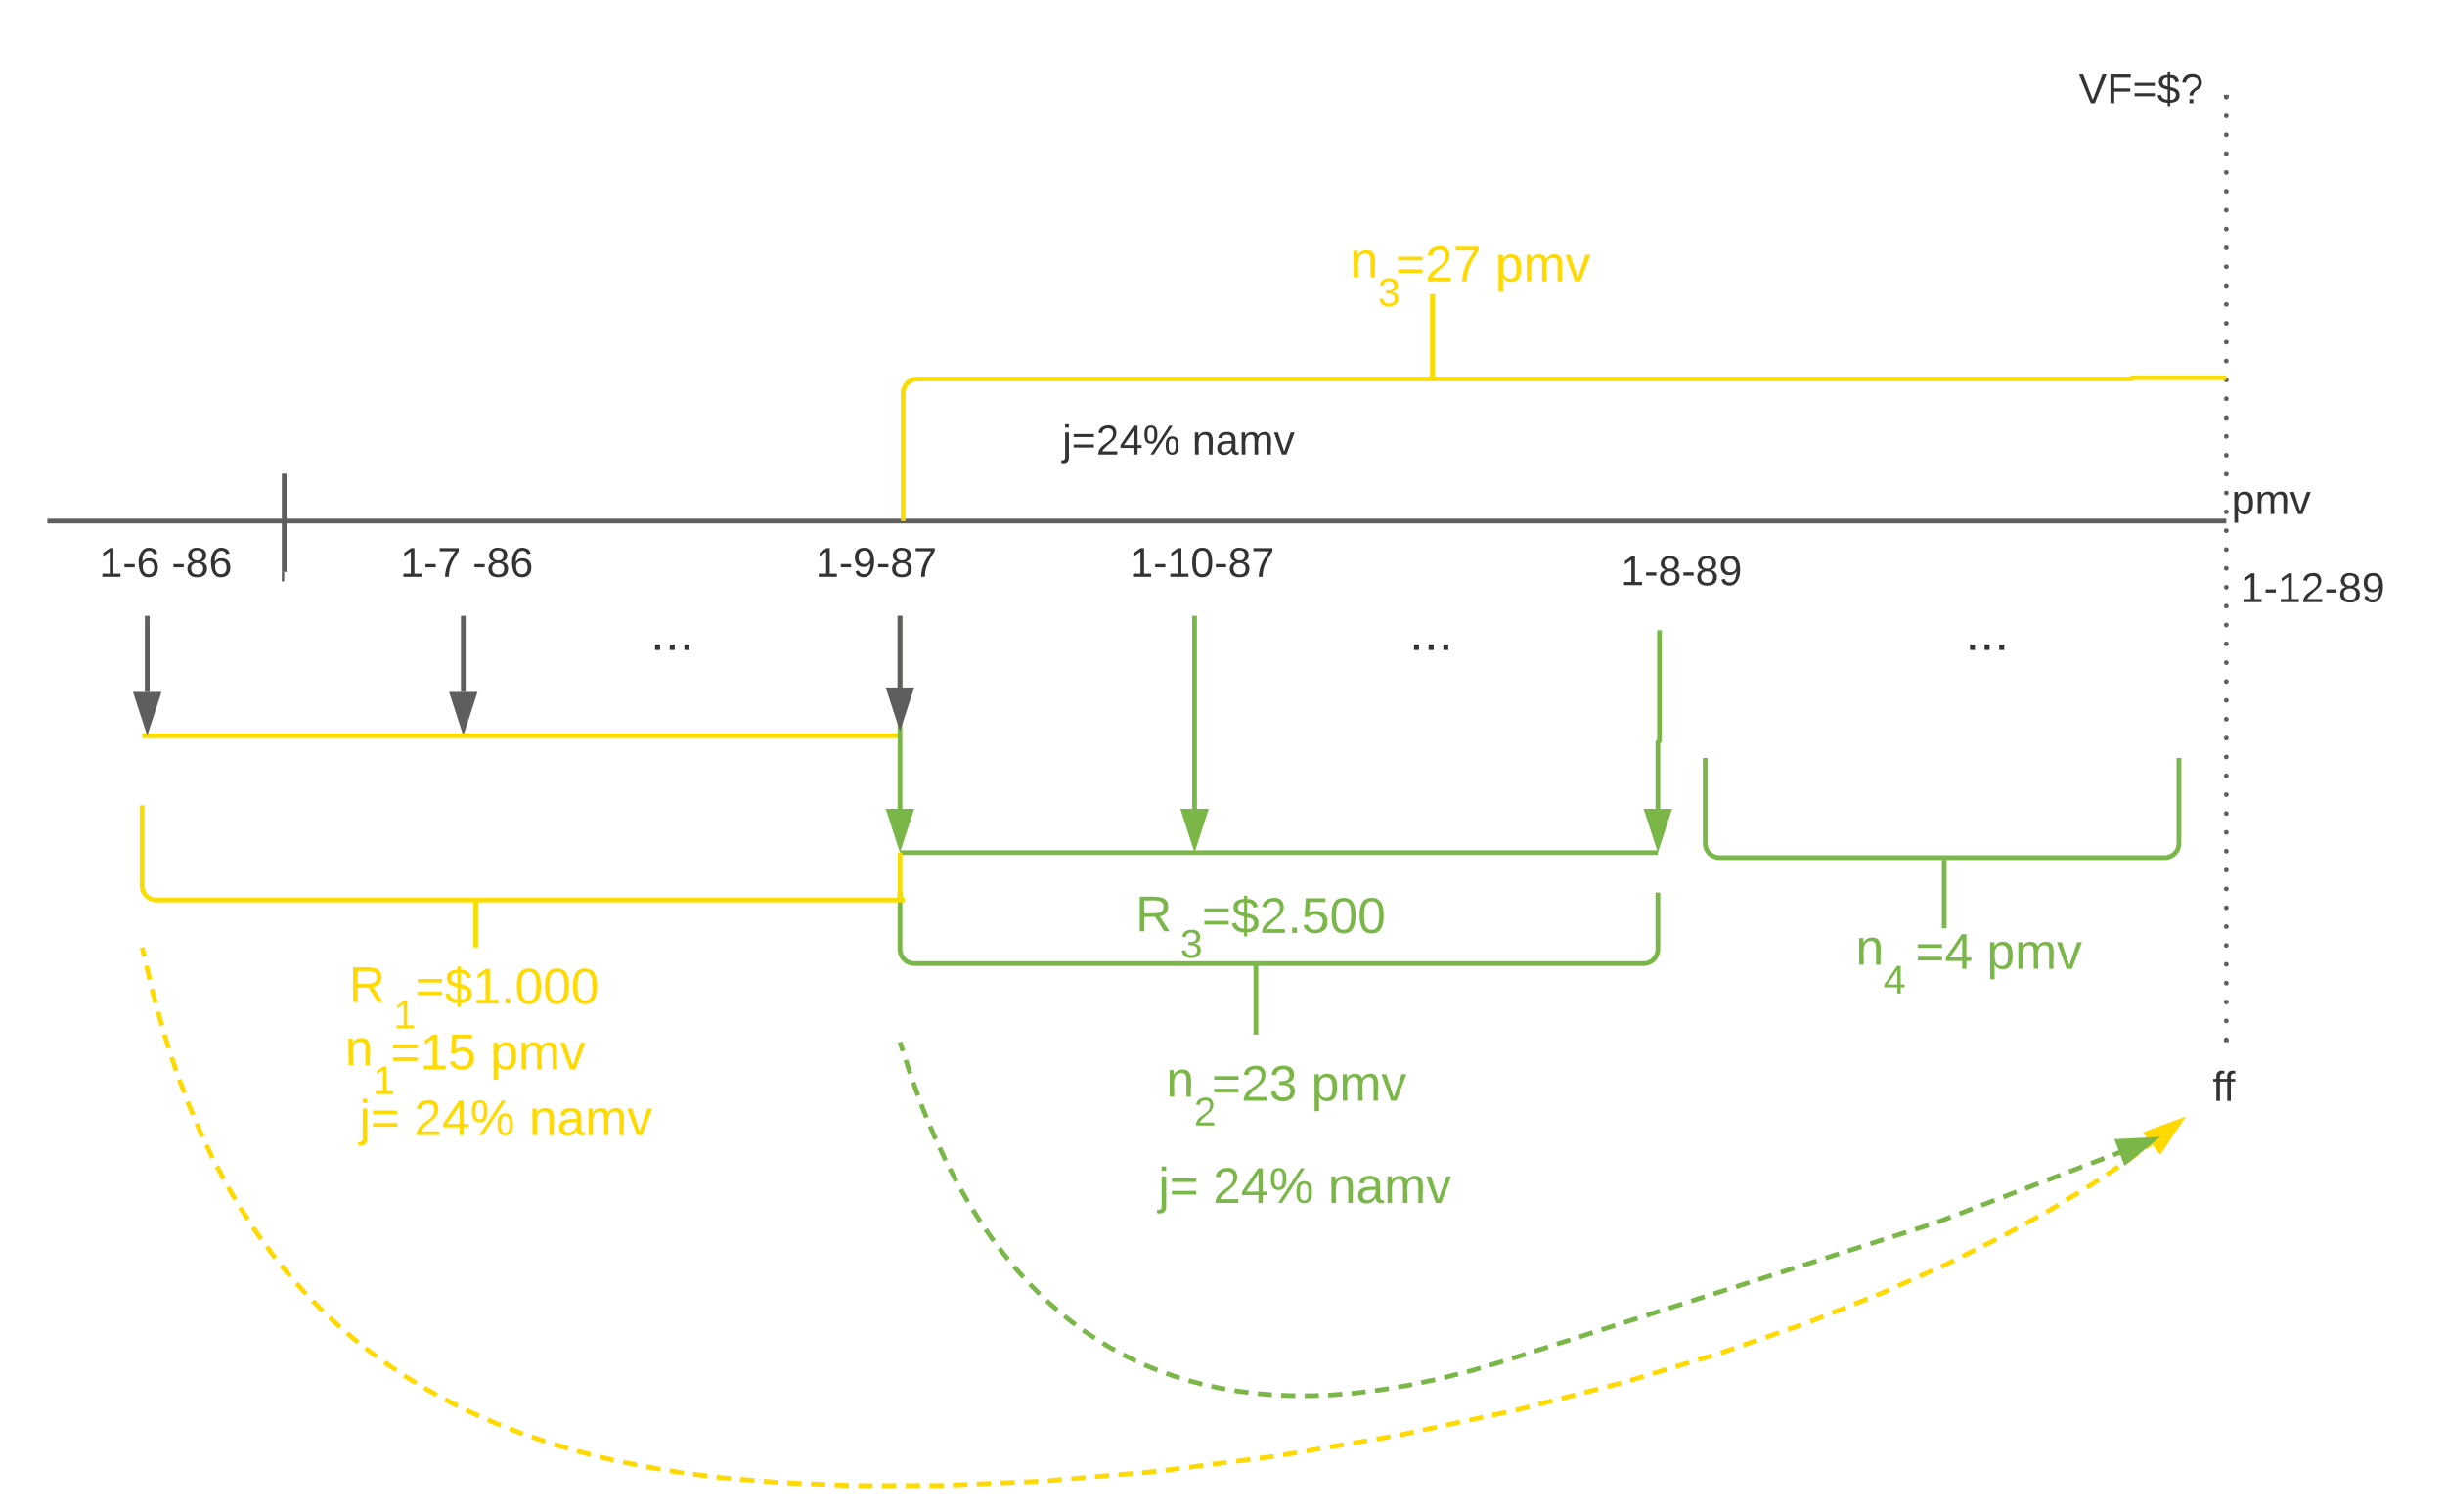 <svg xmlns="http://www.w3.org/2000/svg" xmlns:xlink="http://www.w3.org/1999/xlink" xmlns:lucid="lucid" width="1032.35" height="638.25"><g transform="translate(-80 -80)" lucid:page-tab-id="0_0"><path d="M0 0h1870.4v1323.2H0z" fill="#fff"/><path d="M248.68 492.66c0-3.3 2.7-6 6-6h72.43c3.32 0 6 2.7 6 6v10.45c0 3.32-2.68 6-6 6H254.7c-3.3 0-6-2.68-6-6z" fill="none"/><use xlink:href="#a" transform="matrix(1,0,0,1,248.684,486.662) translate(0.722 17.067)"/><use xlink:href="#b" transform="matrix(1,0,0,1,248.684,486.662) translate(6.648 17.067)"/><use xlink:href="#c" transform="matrix(1,0,0,1,248.684,486.662) translate(42.5 42.667)"/><path d="M947.65 106c0-3.3 2.7-6 6-6H1014c3.3 0 6 2.7 6 6v28c0 3.3-2.7 6-6 6h-60.35c-3.3 0-6-2.7-6-6z" fill="none"/><use xlink:href="#d" transform="matrix(1,0,0,1,947.65,100) translate(10.105 23.556)"/><path d="M100 306c0-3.3 2.7-6 6-6h88c3.3 0 6 2.7 6 6v28c0 3.3-2.7 6-6 6h-88c-3.3 0-6-2.7-6-6z" fill="none"/><use xlink:href="#e" transform="matrix(1,0,0,1,100,300) translate(21.901 23.556)"/><use xlink:href="#f" transform="matrix(1,0,0,1,100,300) translate(52.469 23.556)"/><path d="M1020 286c0-3.3 2.7-6 6-6h25.35c3.32 0 6 2.7 6 6v14.1c0 3.3-2.68 6-6 6H1026c-3.3 0-6-2.7-6-6z" fill="none"/><use xlink:href="#g" transform="matrix(1,0,0,1,1020,280) translate(2.235 17.056)"/><path d="M344.82 326c0-3.3 2.68-6 6-6h25.47c3.3 0 6 2.7 6 6v48c0 3.3-2.7 6-6 6H350.8c-3.32 0-6-2.7-6-6z" fill="none"/><use xlink:href="#h" transform="matrix(1,0,0,1,344.816,320) translate(9.741 34.444)"/><path d="M517.66 261.85c0-3.3 2.68-6 6-6h108c3.3 0 6 2.7 6 6V274c0 3.3-2.7 6-6 6h-108c-3.32 0-6-2.7-6-6z" fill="none"/><use xlink:href="#i" transform="matrix(1,0,0,1,517.657,255.855) translate(10.914 16.056)"/><use xlink:href="#j" transform="matrix(1,0,0,1,517.657,255.855) translate(65.679 16.056)"/><path d="M1000 535.78c0-3.3 2.7-6 6-6h25.47c3.32 0 6 2.7 6 6v10.45c0 3.3-2.68 6-6 6H1006c-3.3 0-6-2.7-6-6z" fill="none"/><use xlink:href="#k" transform="matrix(1,0,0,1,1000,529.781) translate(14.235 15.056)"/><path d="M101 300h918M101.03 300H100M1018.97 300h1.03" stroke="#5e5e5e" stroke-width="2" fill="none"/><path d="M1021 519c0 .55-.45 1-1 1s-1-.45-1-1 .45-1 1-1 1 .45 1 1zm0-7.96c0 .55-.45 1-1 1s-1-.45-1-1 .45-1 1-1 1 .45 1 1zm0-7.96c0 .55-.45 1-1 1s-1-.45-1-1 .45-1 1-1 1 .45 1 1zm0-7.96c0 .55-.45 1-1 1s-1-.45-1-1 .45-1 1-1 1 .45 1 1zm0-7.96c0 .55-.45 1-1 1s-1-.45-1-1 .45-1 1-1 1 .45 1 1zm0-7.96c0 .55-.45 1-1 1s-1-.45-1-1 .45-1 1-1 1 .45 1 1zm0-7.96c0 .55-.45 1-1 1s-1-.45-1-1 .45-1 1-1 1 .45 1 1zm0-7.96c0 .55-.45 1-1 1s-1-.45-1-1 .45-1 1-1 1 .45 1 1zm0-7.96c0 .55-.45 1-1 1s-1-.45-1-1 .45-1 1-1 1 .45 1 1zm0-7.96c0 .55-.45 1-1 1s-1-.45-1-1 .45-1 1-1 1 .45 1 1zm0-7.96c0 .55-.45 1-1 1s-1-.45-1-1 .45-1 1-1 1 .45 1 1zm0-7.96c0 .55-.45 1-1 1s-1-.45-1-1 .45-1 1-1 1 .45 1 1zm0-7.96c0 .55-.45 1-1 1s-1-.45-1-1 .45-1 1-1 1 .45 1 1zm0-7.96c0 .55-.45 1-1 1s-1-.45-1-1 .45-1 1-1 1 .45 1 1zm0-7.96c0 .55-.45 1-1 1s-1-.45-1-1 .45-1 1-1 1 .45 1 1zm0-7.96c0 .55-.45 1-1 1s-1-.45-1-1 .45-1 1-1 1 .45 1 1zm0-7.96c0 .55-.45 1-1 1s-1-.45-1-1 .45-1 1-1 1 .45 1 1zm0-7.96c0 .55-.45 1-1 1s-1-.45-1-1 .45-1 1-1 1 .45 1 1zm0-7.96c0 .55-.45 1-1 1s-1-.45-1-1 .45-1 1-1 1 .45 1 1zm0-7.96c0 .55-.45 1-1 1s-1-.45-1-1 .45-1 1-1 1 .45 1 1zm0-7.96c0 .55-.45 1-1 1s-1-.45-1-1 .45-1 1-1 1 .45 1 1zm0-7.96c0 .55-.45 1-1 1s-1-.45-1-1 .45-1 1-1 1 .45 1 1zm0-7.96c0 .55-.45 1-1 1s-1-.45-1-1 .45-1 1-1 1 .45 1 1zm0-7.96c0 .55-.45 1-1 1s-1-.45-1-1 .45-1 1-1 1 .45 1 1zm0-7.96c0 .55-.45 1-1 1s-1-.45-1-1 .45-1 1-1 1 .45 1 1zm0-7.96c0 .55-.45 1-1 1s-1-.45-1-1 .45-1 1-1 1 .45 1 1zm0-7.96c0 .55-.45 1-1 1s-1-.45-1-1 .45-1 1-1 1 .45 1 1zm0-7.96c0 .55-.45 1-1 1s-1-.45-1-1 .45-1 1-1 1 .45 1 1zm0-7.96c0 .55-.45 1-1 1s-1-.45-1-1 .45-1 1-1 1 .45 1 1zm0-7.96c0 .55-.45 1-1 1s-1-.45-1-1 .45-1 1-1 1 .45 1 1zm0-7.96c0 .55-.45 1-1 1s-1-.45-1-1 .45-1 1-1 1 .45 1 1zm0-7.96c0 .55-.45 1-1 1s-1-.45-1-1 .45-1 1-1 1 .45 1 1zm0-7.96c0 .55-.45 1-1 1s-1-.45-1-1 .45-1 1-1 1 .45 1 1zm0-7.96c0 .55-.45 1-1 1s-1-.45-1-1 .45-1 1-1 1 .45 1 1zm0-7.96c0 .55-.45 1-1 1s-1-.45-1-1 .45-1 1-1 1 .45 1 1zm0-7.96c0 .55-.45 1-1 1s-1-.45-1-1 .45-1 1-1 1 .45 1 1zm0-7.96c0 .55-.45 1-1 1s-1-.45-1-1 .45-1 1-1 1 .45 1 1zm0-7.96c0 .55-.45 1-1 1s-1-.45-1-1 .45-1 1-1 1 .45 1 1zm0-7.96c0 .55-.45 1-1 1s-1-.45-1-1 .45-1 1-1 1 .45 1 1zm0-7.96c0 .55-.45 1-1 1s-1-.45-1-1 .45-1 1-1 1 .45 1 1zm0-7.96c0 .55-.45 1-1 1s-1-.45-1-1 .45-1 1-1 1 .45 1 1zm0-7.96c0 .55-.45 1-1 1s-1-.45-1-1 .45-1 1-1 1 .45 1 1zm0-7.96c0 .55-.45 1-1 1s-1-.45-1-1 .45-1 1-1 1 .45 1 1zm0-7.96c0 .55-.45 1-1 1s-1-.45-1-1 .45-1 1-1 1 .45 1 1zm0-7.96c0 .55-.45 1-1 1s-1-.45-1-1 .45-1 1-1 1 .45 1 1zm0-7.96c0 .55-.45 1-1 1s-1-.45-1-1 .45-1 1-1 1 .45 1 1zm0-7.96c0 .55-.45 1-1 1s-1-.45-1-1 .45-1 1-1 1 .45 1 1zm0-7.96c0 .55-.45 1-1 1s-1-.45-1-1 .45-1 1-1 1 .45 1 1zm0-7.96c0 .55-.45 1-1 1s-1-.45-1-1 .45-1 1-1 1 .45 1 1zm0-7.96c0 .55-.45 1-1 1s-1-.45-1-1 .45-1 1-1 1 .45 1 1zm0-7.96c0 .55-.45 1-1 1s-1-.45-1-1 .45-1 1-1 1 .45 1 1z" fill="#5e5e5e"/><path d="M1020 518.97V520M1020 121.03V120" stroke="#5e5e5e" stroke-width="2" fill="none"/><path d="M227.1 306c0-3.3 2.7-6 6-6h88c3.32 0 6 2.7 6 6v28c0 3.3-2.68 6-6 6h-88c-3.3 0-6-2.7-6-6z" fill="none"/><use xlink:href="#l" transform="matrix(1,0,0,1,227.105,300) translate(21.901 23.556)"/><use xlink:href="#f" transform="matrix(1,0,0,1,227.105,300) translate(52.469 23.556)"/><path d="M400 306c0-3.3 2.7-6 6-6h88c3.3 0 6 2.7 6 6v28c0 3.3-2.7 6-6 6h-88c-3.3 0-6-2.7-6-6z" fill="none"/><use xlink:href="#m" transform="matrix(1,0,0,1,400,300) translate(24.37 23.556)"/><path d="M537.66 306c0-3.3 2.68-6 6-6h88c3.3 0 6 2.7 6 6v28c0 3.3-2.7 6-6 6h-88c-3.32 0-6-2.7-6-6z" fill="none"/><use xlink:href="#n" transform="matrix(1,0,0,1,537.657,300) translate(19.432 23.556)"/><path d="M740 306c0-3.3 2.7-6 6-6h88c3.3 0 6 2.7 6 6v34.1c0 3.3-2.7 6-6 6h-88c-3.3 0-6-2.7-6-6z" fill="none"/><use xlink:href="#o" transform="matrix(1,0,0,1,740,300) translate(24.37 27.056)"/><path d="M200 281v40.48M200 281.03V280" stroke="#5e5e5e" stroke-width="2" fill="none"/><path d="M200 325.48h-1v-4.02h1z" fill="#5e5e5e"/><path d="M1020 326c0-3.3 2.7-6 6-6h60.35c3.3 0 6 2.7 6 6v8c0 3.3-2.7 6-6 6H1026c-3.3 0-6-2.7-6-6z" fill="none"/><use xlink:href="#p" transform="matrix(1,0,0,1,1020,320) translate(5.932 14.222)"/><path d="M275.62 341v31.15" stroke="#5e5e5e" stroke-width="2" fill="none"/><path d="M276.62 341.03h-2V340h2z" fill="#5e5e5e"/><path d="M275.62 387.42L271 373.15h9.26z" stroke="#5e5e5e" stroke-width="2" fill="#5e5e5e"/><path d="M665.26 326c0-3.3 2.7-6 6-6h25.48c3.3 0 6 2.7 6 6v48c0 3.3-2.7 6-6 6h-25.48c-3.3 0-6-2.7-6-6z" fill="none"/><use xlink:href="#h" transform="matrix(1,0,0,1,665.262,320) translate(9.741 34.444)"/><path d="M900 326c0-3.3 2.7-6 6-6h25.47c3.32 0 6 2.7 6 6v48c0 3.3-2.68 6-6 6H906c-3.3 0-6-2.7-6-6z" fill="none"/><use xlink:href="#h" transform="matrix(1,0,0,1,900,320) translate(9.741 34.444)"/><path d="M461.33 299v-53c0-3.3 2.7-6 6-6h512.42c.14 0 .25-.1.25-.25 0-.14.1-.25.25-.25H1019" stroke="#f9dc04" stroke-width="2" fill="none"/><path d="M462.33 300h-2v-1.03h2z" fill="#f9dc04"/><path d="M1018.97 239.5h1.03M684.8 239v-33.82M684.8 238.97V240" stroke="#f9dc04" stroke-width="2" fill="none"/><path d="M685.8 205.2h-2v-1.02h2z" fill="#f9dc04"/><path d="M141 390.65h318M141.03 390.65H140M458.97 390.65H460" stroke="#f9dc04" stroke-width="2" fill="none"/><path d="M233.1 520.43c0-3.3 2.7-6 6-6h88c3.32 0 6 2.7 6 6v10.45c0 3.3-2.68 6-6 6h-88c-3.3 0-6-2.7-6-6z" fill="none"/><use xlink:href="#a" transform="matrix(1,0,0,1,233.106,514.431) translate(5.881 17.067)"/><use xlink:href="#q" transform="matrix(1,0,0,1,233.106,514.431) translate(11.807 17.067)"/><use xlink:href="#r" transform="matrix(1,0,0,1,233.106,514.431) translate(53.881 17.067)"/><use xlink:href="#c" transform="matrix(1,0,0,1,233.106,514.431) translate(50 42.667)"/><path d="M221.6 548.2c0-3.3 2.7-6 6-6h131.8c3.3 0 6 2.7 6 6v11.12c0 3.3-2.7 6-6 6H227.6c-3.3 0-6-2.7-6-6z" fill="none"/><use xlink:href="#s" transform="matrix(1,0,0,1,221.605,542.201) translate(10.133 17.067)"/><use xlink:href="#t" transform="matrix(1,0,0,1,221.605,542.201) translate(33.185 17.067)"/><use xlink:href="#u" transform="matrix(1,0,0,1,221.605,542.201) translate(81.778 17.067)"/><path d="M241.9 504.9c0-2.34 1.88-4.23 4.22-4.23h9.03c2.33 0 4.22 1.9 4.22 4.22s-1.9 4.2-4.22 4.2h-9.03c-2.34 0-4.22-1.88-4.22-4.2z" fill="none"/><use xlink:href="#v" transform="matrix(1,0,0,1,241.895,500.671) translate(4.309 13.511)"/><path d="M233.1 532.66c0-2.33 1.9-4.22 4.23-4.22h9.03c2.33 0 4.22 1.9 4.22 4.22 0 2.33-1.9 4.22-4.22 4.22h-9.03c-2.33 0-4.22-1.9-4.22-4.22z" fill="none"/><use xlink:href="#v" transform="matrix(1,0,0,1,233.106,528.44) translate(4.309 13.511)"/><path d="M222.16 517.22c0-2.5 2.02-4.52 4.52-4.52h9.7c2.5 0 4.52 2.02 4.52 4.52 0 2.5-2.03 4.5-4.52 4.5h-9.7c-2.5 0-4.52-2-4.52-4.5z" fill="none"/><use xlink:href="#w" transform="matrix(1,0,0,1,222.158,512.697) translate(3.574 17.067)"/><path d="M220 490.2c0-2.32 1.9-4.2 4.22-4.2h21.24c2.33 0 4.22 1.88 4.22 4.2 0 2.34-1.9 4.23-4.22 4.23h-21.24c-2.33 0-4.22-1.9-4.22-4.22z" fill="none"/><use xlink:href="#x" transform="matrix(1,0,0,1,220,485.991) translate(7.326 17.067)"/><path d="M584.38 341v80.5" stroke="#7ab648" stroke-width="2" fill="none"/><path d="M585.38 341.03h-2V340h2z" fill="#7ab648"/><path d="M584.38 436.76l-4.64-14.26H589z" stroke="#7ab648" stroke-width="2" fill="#7ab648"/><path d="M460 457.84v23c0 3.3 2.7 6 6 6h308c3.3 0 6-2.7 6-6v-23M460 457.86v-1.02M780 457.86v-1.02M800 401v35.13c0 3.3 2.7 6 6 6h188c3.3 0 6-2.7 6-6V401M800 401.03V400M1000 401.03V400M610.27 487.84v28M610.27 487.86v-1.02M610.27 515.8v1.04" stroke="#7ab648" stroke-width="2" fill="none"/><path d="M657.47 187.73c0-3.3 2.7-6 6-6h88c3.32 0 6 2.7 6 6v10.45c0 3.32-2.68 6-6 6h-88c-3.3 0-6-2.68-6-6z" fill="none"/><use xlink:href="#a" transform="matrix(1,0,0,1,657.473,181.734) translate(5.881 17.067)"/><use xlink:href="#y" transform="matrix(1,0,0,1,657.473,181.734) translate(11.807 17.067)"/><use xlink:href="#r" transform="matrix(1,0,0,1,657.473,181.734) translate(53.881 17.067)"/><use xlink:href="#c" transform="matrix(1,0,0,1,657.473,181.734) translate(50 42.667)"/><path d="M657.47 199.96c0-2.33 1.9-4.22 4.22-4.22h9.03c2.33 0 4.22 1.9 4.22 4.22 0 2.33-1.9 4.22-4.22 4.22h-9.04c-2.34 0-4.23-1.9-4.23-4.22z" fill="none"/><use xlink:href="#z" transform="matrix(1,0,0,1,657.473,195.743) translate(4.309 13.511)"/><path d="M646.53 184.52c0-2.5 2.02-4.52 4.5-4.52h9.7c2.5 0 4.53 2.02 4.53 4.52 0 2.5-2.02 4.52-4.52 4.52h-9.7c-2.5 0-4.5-2.03-4.5-4.52z" fill="none"/><use xlink:href="#w" transform="matrix(1,0,0,1,646.526,180) translate(3.574 17.067)"/><path d="M870.95 477.98c0-3.3 2.68-6 6-6h88c3.3 0 6 2.7 6 6v10.45c0 3.32-2.7 6-6 6h-88c-3.32 0-6-2.68-6-6z" fill="none"/><use xlink:href="#A" transform="matrix(1,0,0,1,870.948,471.982) translate(11.807 17.067)"/><use xlink:href="#B" transform="matrix(1,0,0,1,870.948,471.982) translate(17.733 17.067)"/><use xlink:href="#C" transform="matrix(1,0,0,1,870.948,471.982) translate(47.956 17.067)"/><use xlink:href="#D" transform="matrix(1,0,0,1,870.948,471.982) translate(50 42.667)"/><path d="M870.95 490.2c0-2.32 1.9-4.2 4.22-4.2h9.03c2.33 0 4.22 1.88 4.22 4.2 0 2.34-1.9 4.23-4.22 4.23h-9.03c-2.33 0-4.22-1.9-4.22-4.22z" fill="none"/><use xlink:href="#E" transform="matrix(1,0,0,1,870.948,485.991) translate(4.309 13.511)"/><path d="M860 474.77c0-2.5 2.02-4.52 4.52-4.52h9.7c2.5 0 4.52 2.02 4.52 4.52 0 2.5-2.03 4.52-4.52 4.52h-9.7c-2.5 0-4.52-2.04-4.52-4.53z" fill="none"/><use xlink:href="#F" transform="matrix(1,0,0,1,860,470.248) translate(3.574 17.067)"/><path d="M579.8 533.68c0-3.3 2.67-6 6-6h88c3.3 0 6 2.7 6 6v10.45c0 3.3-2.7 6-6 6h-88c-3.33 0-6-2.7-6-6z" fill="none"/><use xlink:href="#A" transform="matrix(1,0,0,1,579.789,527.681) translate(5.881 17.067)"/><use xlink:href="#G" transform="matrix(1,0,0,1,579.789,527.681) translate(11.807 17.067)"/><use xlink:href="#C" transform="matrix(1,0,0,1,579.789,527.681) translate(53.881 17.067)"/><use xlink:href="#D" transform="matrix(1,0,0,1,579.789,527.681) translate(50 42.667)"/><path d="M579.8 545.9c0-2.32 1.88-4.2 4.2-4.2h9.04c2.33 0 4.22 1.88 4.22 4.2 0 2.34-1.9 4.23-4.22 4.23H584c-2.32 0-4.2-1.9-4.2-4.22z" fill="none"/><use xlink:href="#H" transform="matrix(1,0,0,1,579.789,541.69) translate(4.309 13.511)"/><path d="M568.84 530.47c0-2.5 2.02-4.52 4.52-4.52h9.7c2.5 0 4.52 2.02 4.52 4.52 0 2.5-2.03 4.5-4.52 4.5h-9.7c-2.5 0-4.52-2-4.52-4.5z" fill="none"/><use xlink:href="#F" transform="matrix(1,0,0,1,568.841,525.947) translate(3.574 17.067)"/><path d="M558.95 576.84c0-3.3 2.68-6 6-6h131.8c3.3 0 6 2.7 6 6v11.12c0 3.32-2.7 6-6 6h-131.8c-3.32 0-6-2.68-6-6z" fill="none"/><use xlink:href="#I" transform="matrix(1,0,0,1,558.945,570.845) translate(10.133 17.067)"/><use xlink:href="#J" transform="matrix(1,0,0,1,558.945,570.845) translate(33.185 17.067)"/><use xlink:href="#K" transform="matrix(1,0,0,1,558.945,570.845) translate(81.778 17.067)"/><path d="M580.84 462.84c0-3.32 2.7-6 6-6h72.42c3.32 0 6 2.68 6 6v10.45c0 3.3-2.68 6-6 6h-72.42c-3.3 0-6-2.7-6-6z" fill="none"/><use xlink:href="#A" transform="matrix(1,0,0,1,580.84,456.836) translate(0.722 17.067)"/><use xlink:href="#L" transform="matrix(1,0,0,1,580.84,456.836) translate(6.648 17.067)"/><use xlink:href="#D" transform="matrix(1,0,0,1,580.84,456.836) translate(42.5 42.667)"/><path d="M574.05 475.06c0-2.33 1.9-4.22 4.22-4.22h9.03c2.34 0 4.22 1.9 4.22 4.22 0 2.34-1.88 4.23-4.22 4.23h-9.03c-2.33 0-4.22-1.9-4.22-4.24z" fill="none"/><use xlink:href="#M" transform="matrix(1,0,0,1,574.051,470.845) translate(4.309 13.511)"/><path d="M552.16 460.4c0-2.35 1.9-4.23 4.22-4.23h21.24c2.33 0 4.22 1.88 4.22 4.22 0 2.32-1.9 4.2-4.22 4.2h-21.24c-2.33 0-4.22-1.88-4.22-4.2z" fill="none"/><use xlink:href="#N" transform="matrix(1,0,0,1,552.156,456.165) translate(7.326 17.067)"/><path d="M780.67 347.1v45.6c0 .2-.15.35-.34.35-.18 0-.33.14-.33.33v28.12" stroke="#7ab648" stroke-width="2" fill="none"/><path d="M781.67 347.12h-2v-1.03h2z" fill="#7ab648"/><path d="M780 436.76l-4.64-14.26h9.28z" stroke="#7ab648" stroke-width="2" fill="#7ab648"/><path d="M461 440h318M461.03 440H460M778.97 440H780M900.9 470.98v-27.85" stroke="#7ab648" stroke-width="2" fill="none"/><path d="M901.9 471.98h-2v-1.02h2z" fill="#7ab648"/><path d="M900.9 443.15v-1.02" stroke="#7ab648" stroke-width="2" fill="none"/><path d="M140.23 480.98l.7 2.9m.92 3.9l1.4 5.84m.9 3.9l.9 3.68.6 2.13m1.07 3.85l1.64 5.77m1.08 3.85l.5 1.73 1.3 4m1.25 3.8l1.86 5.7m1.35 3.75l2.12 5.62m1.4 3.74l.57 1.5 1.7 4.05m1.57 3.67l1.76 4.15.64 1.35m1.72 3.6l2.56 5.43m1.84 3.55l2.8 5.3m1.95 3.5l3.02 5.2m2.06 3.4l3.24 5.06m2.2 3.35l3.44 4.92m2.35 3.24l3.64 4.77m2.48 3.13l3.84 4.6m2.64 3.02l4.03 4.44m2.78 2.87l4.15 4.2.06.07m2.92 2.73l3.67 3.42.74.64m3.03 2.6l3.16 2.7 1.45 1.13m3.14 2.47l2.64 2.08 2.14 1.55m3.25 2.33l2.2 1.58 2.74 1.82m3.33 2.2l1.86 1.22 3.23 1.95m3.42 2.06l1.72 1 3.5 1.93m3.52 1.9l1.82 1 3.52 1.74m3.6 1.76l2.28 1.13 3.15 1.4m3.66 1.6l3.2 1.4 2.33.92m3.73 1.46l4.63 1.82.96.33m3.77 1.3l5.67 1.94m3.82 1.2l5.75 1.7m3.84 1.14l.12.04 5.7 1.44m3.88.98l3.9.98 1.93.4m3.92.82l5.86 1.22m3.92.78l5.92.98m3.95.65l5.32.88.6.07m3.97.5l5.95.73m3.96.5l2.25.27 3.73.3m4 .33l5.97.5m3.98.32l5.98.5m4 .23l6 .24m4 .16l5.98.24m4 .16l6 .24m4 .1h6m4 0l6-.02m4 0l6-.02m4 0l5.62-.02h.36m4-.2l6-.25m4-.17l5.98-.26m4-.18l6-.26m4-.17l5.98-.27m4-.24l5.97-.52m4-.35l5.96-.5m4-.35l5.98-.5m3.98-.35l5.98-.5m3.98-.35l5.98-.5m3.97-.5l5.95-.76m3.97-.5l5.94-.77m3.97-.5l5.96-.77m3.97-.5l5.95-.76m3.96-.5l5.96-.77m3.95-.6l5.9-1.02m3.95-.67l5.92-1m3.94-.68l5.92-1m3.94-.68l5.9-1m3.95-.68l5.92-1m3.93-.7l5.86-1.25m3.9-.84l5.87-1.25m3.9-.84l5.88-1.25m3.9-.85l5.88-1.25m3.9-.84l5.88-1.25m3.92-.83l5.8-1.5m3.88-1l5.8-1.5m3.88-1l5.8-1.5m3.9-.98l5.8-1.5m3.87-1l5.8-1.5m3.85-1.12l5.74-1.74m3.83-1.16l5.74-1.74m3.84-1.16l5.74-1.74m3.83-1.16l5.75-1.74m3.83-1.16l5.66-1.98m3.78-1.3l5.66-2m3.78-1.3l5.66-2m3.78-1.3l5.66-1.98m3.75-1.4l5.6-2.2m3.7-1.48l5.58-2.2m3.72-1.5l5.57-2.2m3.72-1.47l1.9-.77 3.6-1.6m3.66-1.63l5.48-2.44m3.65-1.63l5.47-2.45m3.65-1.63l1.7-.75 3.7-1.85m3.6-1.78l5.36-2.67m3.58-1.78l5.37-2.68m3.54-1.85l5.26-2.9m3.5-1.93l5.26-2.9m3.5-1.92l1.05-.58 4.1-2.5m3.4-2.06l5.14-3.12m3.4-2.07l1.46-.9 3.6-2.38m3.3-2.2l5-3.34m3.34-2.2l4.85-3.54m3.23-2.36l2.43-1.76M140.24 481l-.24-1" stroke="#ffd900" stroke-width="2" fill="none"/><path d="M1000.42 553.4l-8.37 12.45-5.72-7.3z" stroke="#ffd900" stroke-width="2" fill="#ffd900"/><path d="M142.17 341v31.15" stroke="#5e5e5e" stroke-width="2" fill="none"/><path d="M143.17 341.03h-2V340h2z" fill="#5e5e5e"/><path d="M142.17 387.42l-4.64-14.27h9.28z" stroke="#5e5e5e" stroke-width="2" fill="#5e5e5e"/><path d="M460 341v80.5" stroke="#7ab648" stroke-width="2" fill="none"/><path d="M461 341.03h-2V340h2z" fill="#7ab648"/><path d="M460 436.76l-4.64-14.26h9.28z" stroke="#7ab648" stroke-width="2" fill="#7ab648"/><path d="M460 341v29.27" stroke="#5e5e5e" stroke-width="2" fill="none"/><path d="M461 341.03h-2V340h2z" fill="#5e5e5e"/><path d="M460 385.54l-4.64-14.27h9.28z" stroke="#5e5e5e" stroke-width="2" fill="#5e5e5e"/><path d="M140 421v33c0 3.3 2.7 6 6 6h315.04M140 421.03V420M461 460h1.04M280.87 479v-18M280.87 478.97V480M280.87 461.03V460M460 459v-18M460 458.97V460M460 441.03V440" stroke="#f9dc04" stroke-width="2" fill="none"/><path d="M460.3 520.96l.92 2.83m1.2 3.77l1.83 5.67m1.3 3.75l2.05 5.58m1.38 3.72l.7 1.9 1.5 3.63m1.53 3.66l1.86 4.42.48 1.05m1.68 3.6l2.52 5.4m1.8 3.52l2.75 5.28m1.92 3.47l2.96 5.16m2.08 3.4l3.17 5.03m2.25 3.27l2.7 3.9.72.97m2.4 3.17l1.7 2.26 1.98 2.4m2.52 3.08l.33.4 3.62 4.05m2.7 2.9l3.37 3.45.83.78m2.88 2.73l1.17 1.1 3.28 2.84m3.05 2.55l3.55 2.82 1.14.83m3.2 2.35l.68.5 4.25 2.83m3.37 2.1l2.66 1.63 2.48 1.37m3.5 1.9l4.72 2.37.6.27m3.62 1.62l1.33.6 4.18 1.66m3.73 1.38l3.7 1.3 1.94.6m3.8 1.15l.35.1 5.4 1.4m3.88.88l3.66.8 2.17.36m3.92.68l.82.14 5.08.65m3.94.45l5.87.5h.05m3.97.2l4.06.17h1.88m3.97.02h2.76l3.2-.12m3.96-.15l2.03-.08 3.9-.33m3.97-.32l1.98-.16 3.94-.5m3.93-.48l2.77-.35 3.12-.52m3.92-.65l4.5-.75 1.36-.28m3.9-.82l5.8-1.22m3.87-.9l5.8-1.48m3.83-.97l1.96-.5 3.76-1.1m3.8-1.14l5.36-1.58.36-.1m3.78-1.22l5.67-1.82m3.78-1.2l5.68-1.83m3.78-1.22l5.67-1.8m3.78-1.22l5.68-1.82m3.78-1.2l5.67-1.82m3.78-1.2l5.68-1.83m3.78-1.22l5.67-1.82m3.78-1.2l5.68-1.82m3.78-1.2l5.67-1.83m3.78-1.2l5.68-1.82m3.78-1.2l5.67-1.82m3.78-1.2l5.68-1.83m3.78-1.2l5.67-1.83m3.78-1.2l5.68-1.82m3.78-1.2l5.67-1.83m3.78-1.2l5.68-1.82m3.78-1.22l5.67-1.8m3.78-1.2l5.68-1.83m3.78-1.2l5.67-1.82m3.76-1.26l5.55-2.14m3.7-1.42l5.57-2.13m3.7-1.4l5.56-2.14m3.7-1.42l5.57-2.13m3.7-1.4l5.56-2.14m3.72-1.42l5.56-2.13m3.7-1.4l5.56-2.14m3.7-1.42l5.57-2.13m3.72-1.4l2.78-1.08M460.32 520.98L460 520" stroke="#7ab648" stroke-width="2" fill="none"/><path d="M989.15 561.16l-11.66 9.43-3.33-8.67z" stroke="#7ab648" stroke-width="2" fill="#7ab648"/><defs><path fill="#ffd900" d="M18-150v-26h174v26H18zm0 90v-26h174v26H18" id="O"/><path fill="#ffd900" d="M194-70c0 46-34 64-81 66v29H91V-4C42-5 12-27 4-67l30-6c5 28 25 41 57 43v-87c-38-9-76-20-76-67 1-42 33-58 76-59v-23h22v23c45 0 67 20 76 56l-31 6c-5-23-18-35-45-37v78c41 10 81 20 81 70zm-81 41c51 7 71-66 19-77-6-2-12-4-19-6v83zM91-219c-47-6-63 57-18 69 6 2 12 3 18 5v-74" id="P"/><path fill="#ffd900" d="M27 0v-27h64v-190l-56 39v-29l58-41h29v221h61V0H27" id="Q"/><path fill="#ffd900" d="M33 0v-38h34V0H33" id="R"/><path fill="#ffd900" d="M101-251c68 0 85 55 85 127S166 4 100 4C33 4 14-52 14-124c0-73 17-127 87-127zm-1 229c47 0 54-49 54-102s-4-102-53-102c-51 0-55 48-55 102 0 53 5 102 54 102" id="S"/><g id="b"><use transform="matrix(0.059,0,0,0.059,0,0)" xlink:href="#O"/><use transform="matrix(0.059,0,0,0.059,12.444,0)" xlink:href="#P"/><use transform="matrix(0.059,0,0,0.059,24.296,0)" xlink:href="#Q"/><use transform="matrix(0.059,0,0,0.059,36.148,0)" xlink:href="#R"/><use transform="matrix(0.059,0,0,0.059,42.074,0)" xlink:href="#S"/><use transform="matrix(0.059,0,0,0.059,53.926,0)" xlink:href="#S"/><use transform="matrix(0.059,0,0,0.059,65.778,0)" xlink:href="#S"/></g><path fill="#333" d="M137 0h-34L2-248h35l83 218 83-218h36" id="T"/><path fill="#333" d="M63-220v92h138v28H63V0H30v-248h175v28H63" id="U"/><path fill="#333" d="M18-150v-26h174v26H18zm0 90v-26h174v26H18" id="V"/><path fill="#333" d="M194-70c0 46-34 64-81 66v29H91V-4C42-5 12-27 4-67l30-6c5 28 25 41 57 43v-87c-38-9-76-20-76-67 1-42 33-58 76-59v-23h22v23c45 0 67 20 76 56l-31 6c-5-23-18-35-45-37v78c41 10 81 20 81 70zm-81 41c51 7 71-66 19-77-6-2-12-4-19-6v83zM91-219c-47-6-63 57-18 69 6 2 12 3 18 5v-74" id="W"/><path fill="#333" d="M103-251c84 0 111 97 45 133-19 10-37 24-39 52H78c0-63 77-55 77-114 0-30-21-42-52-43-32 0-53 17-56 46l-32-2c7-45 34-72 88-72zM77 0v-35h34V0H77" id="X"/><g id="d"><use transform="matrix(0.049,0,0,0.049,0,0)" xlink:href="#T"/><use transform="matrix(0.049,0,0,0.049,11.852,0)" xlink:href="#U"/><use transform="matrix(0.049,0,0,0.049,22.667,0)" xlink:href="#V"/><use transform="matrix(0.049,0,0,0.049,33.037,0)" xlink:href="#W"/><use transform="matrix(0.049,0,0,0.049,42.914,0)" xlink:href="#X"/></g><path fill="#333" d="M27 0v-27h64v-190l-56 39v-29l58-41h29v221h61V0H27" id="Y"/><path fill="#333" d="M16-82v-28h88v28H16" id="Z"/><path fill="#333" d="M110-160c48 1 74 30 74 79 0 53-28 85-80 85-65 0-83-55-86-122-5-90 50-162 133-122 14 7 22 21 27 39l-31 6c-5-40-67-38-82-6-9 19-15 44-15 74 11-20 30-34 60-33zm-7 138c34 0 49-23 49-58s-16-56-50-56c-29 0-50 16-49 49 1 36 15 65 50 65" id="aa"/><g id="e"><use transform="matrix(0.049,0,0,0.049,0,0)" xlink:href="#Y"/><use transform="matrix(0.049,0,0,0.049,9.877,0)" xlink:href="#Z"/><use transform="matrix(0.049,0,0,0.049,15.753,0)" xlink:href="#aa"/></g><path fill="#333" d="M134-131c28 9 52 24 51 62-1 50-34 73-85 73S17-19 16-69c0-36 21-54 49-61-75-25-45-126 34-121 46 3 78 18 79 63 0 33-17 51-44 57zm-34-11c31 1 46-15 46-44 0-28-17-43-47-42-29 0-46 13-45 42 1 28 16 44 46 44zm1 122c35 0 51-18 51-52 0-30-18-46-53-46-33 0-51 17-51 47 0 34 19 51 53 51" id="ab"/><g id="f"><use transform="matrix(0.049,0,0,0.049,0,0)" xlink:href="#Z"/><use transform="matrix(0.049,0,0,0.049,5.877,0)" xlink:href="#ab"/><use transform="matrix(0.049,0,0,0.049,15.753,0)" xlink:href="#aa"/></g><path fill="#333" d="M115-194c55 1 70 41 70 98S169 2 115 4C84 4 66-9 55-30l1 105H24l-1-265h31l2 30c10-21 28-34 59-34zm-8 174c40 0 45-34 45-75s-6-73-45-74c-42 0-51 32-51 76 0 43 10 73 51 73" id="ac"/><path fill="#333" d="M210-169c-67 3-38 105-44 169h-31v-121c0-29-5-50-35-48C34-165 62-65 56 0H25l-1-190h30c1 10-1 24 2 32 10-44 99-50 107 0 11-21 27-35 58-36 85-2 47 119 55 194h-31v-121c0-29-5-49-35-48" id="ad"/><path fill="#333" d="M108 0H70L1-190h34L89-25l56-165h34" id="ae"/><g id="g"><use transform="matrix(0.049,0,0,0.049,0,0)" xlink:href="#ac"/><use transform="matrix(0.049,0,0,0.049,9.877,0)" xlink:href="#ad"/><use transform="matrix(0.049,0,0,0.049,24.642,0)" xlink:href="#ae"/></g><path fill="#333" d="M33 0v-38h34V0H33" id="af"/><g id="h"><use transform="matrix(0.062,0,0,0.062,0,0)" xlink:href="#af"/><use transform="matrix(0.062,0,0,0.062,6.173,0)" xlink:href="#af"/><use transform="matrix(0.062,0,0,0.062,12.346,0)" xlink:href="#af"/></g><path fill="#333" d="M24-231v-30h32v30H24zM-9 49c24 4 33-6 33-30v-209h32V24c2 40-23 58-65 49V49" id="ag"/><path fill="#333" d="M101-251c82-7 93 87 43 132L82-64C71-53 59-42 53-27h129V0H18c2-99 128-94 128-182 0-28-16-43-45-43s-46 15-49 41l-32-3c6-41 34-60 81-64" id="ah"/><path fill="#333" d="M155-56V0h-30v-56H8v-25l114-167h33v167h35v25h-35zm-30-156c-27 46-58 90-88 131h88v-131" id="ai"/><path fill="#333" d="M252-156c43 0 55 33 55 80 0 46-13 78-56 78-42 0-55-33-55-78 0-48 12-80 56-80zM93 0H65l162-248h28zM13-171c-1-47 13-79 56-79s55 33 55 79-13 79-55 79c-43 0-56-33-56-79zM251-17c28 0 30-29 30-59 0-31-1-60-29-60-29 0-31 29-31 60 0 29 2 59 30 59zM69-112c27 0 28-30 29-59 0-31-1-60-29-60-29 0-30 30-30 60s2 59 30 59" id="aj"/><g id="i"><use transform="matrix(0.049,0,0,0.049,0,0)" xlink:href="#ag"/><use transform="matrix(0.049,0,0,0.049,3.901,0)" xlink:href="#V"/><use transform="matrix(0.049,0,0,0.049,14.272,0)" xlink:href="#ah"/><use transform="matrix(0.049,0,0,0.049,24.148,0)" xlink:href="#ai"/><use transform="matrix(0.049,0,0,0.049,34.025,0)" xlink:href="#aj"/></g><path fill="#333" d="M117-194c89-4 53 116 60 194h-32v-121c0-31-8-49-39-48C34-167 62-67 57 0H25l-1-190h30c1 10-1 24 2 32 11-22 29-35 61-36" id="ak"/><path fill="#333" d="M141-36C126-15 110 5 73 4 37 3 15-17 15-53c-1-64 63-63 125-63 3-35-9-54-41-54-24 1-41 7-42 31l-33-3c5-37 33-52 76-52 45 0 72 20 72 64v82c-1 20 7 32 28 27v20c-31 9-61-2-59-35zM48-53c0 20 12 33 32 33 41-3 63-29 60-74-43 2-92-5-92 41" id="al"/><g id="j"><use transform="matrix(0.049,0,0,0.049,0,0)" xlink:href="#ak"/><use transform="matrix(0.049,0,0,0.049,9.877,0)" xlink:href="#al"/><use transform="matrix(0.049,0,0,0.049,19.753,0)" xlink:href="#ad"/><use transform="matrix(0.049,0,0,0.049,34.519,0)" xlink:href="#ae"/></g><path fill="#333" d="M101-234c-31-9-42 10-38 44h38v23H63V0H32v-167H5v-23h27c-7-52 17-82 69-68v24" id="am"/><g id="k"><use transform="matrix(0.049,0,0,0.049,0,0)" xlink:href="#am"/><use transform="matrix(0.049,0,0,0.049,4.593,0)" xlink:href="#am"/></g><path fill="#333" d="M64 0c3-98 48-159 88-221H18v-27h164v26C143-157 98-101 97 0H64" id="an"/><g id="l"><use transform="matrix(0.049,0,0,0.049,0,0)" xlink:href="#Y"/><use transform="matrix(0.049,0,0,0.049,9.877,0)" xlink:href="#Z"/><use transform="matrix(0.049,0,0,0.049,15.753,0)" xlink:href="#an"/></g><path fill="#333" d="M99-251c64 0 84 50 84 122C183-37 130 33 47-8c-14-7-20-23-25-40l30-5c6 39 69 39 84 7 9-19 16-44 16-74-10 22-31 35-62 35-49 0-73-33-73-83 0-54 28-83 82-83zm-1 141c31-1 51-18 51-49 0-36-14-67-51-67-34 0-49 23-49 58 0 34 15 58 49 58" id="ao"/><g id="m"><use transform="matrix(0.049,0,0,0.049,0,0)" xlink:href="#Y"/><use transform="matrix(0.049,0,0,0.049,9.877,0)" xlink:href="#Z"/><use transform="matrix(0.049,0,0,0.049,15.753,0)" xlink:href="#ao"/><use transform="matrix(0.049,0,0,0.049,25.63,0)" xlink:href="#Z"/><use transform="matrix(0.049,0,0,0.049,31.506,0)" xlink:href="#ab"/><use transform="matrix(0.049,0,0,0.049,41.383,0)" xlink:href="#an"/></g><path fill="#333" d="M101-251c68 0 85 55 85 127S166 4 100 4C33 4 14-52 14-124c0-73 17-127 87-127zm-1 229c47 0 54-49 54-102s-4-102-53-102c-51 0-55 48-55 102 0 53 5 102 54 102" id="ap"/><g id="n"><use transform="matrix(0.049,0,0,0.049,0,0)" xlink:href="#Y"/><use transform="matrix(0.049,0,0,0.049,9.877,0)" xlink:href="#Z"/><use transform="matrix(0.049,0,0,0.049,15.753,0)" xlink:href="#Y"/><use transform="matrix(0.049,0,0,0.049,25.63,0)" xlink:href="#ap"/><use transform="matrix(0.049,0,0,0.049,35.506,0)" xlink:href="#Z"/><use transform="matrix(0.049,0,0,0.049,41.383,0)" xlink:href="#ab"/><use transform="matrix(0.049,0,0,0.049,51.259,0)" xlink:href="#an"/></g><g id="o"><use transform="matrix(0.049,0,0,0.049,0,0)" xlink:href="#Y"/><use transform="matrix(0.049,0,0,0.049,9.877,0)" xlink:href="#Z"/><use transform="matrix(0.049,0,0,0.049,15.753,0)" xlink:href="#ab"/><use transform="matrix(0.049,0,0,0.049,25.63,0)" xlink:href="#Z"/><use transform="matrix(0.049,0,0,0.049,31.506,0)" xlink:href="#ab"/><use transform="matrix(0.049,0,0,0.049,41.383,0)" xlink:href="#ao"/></g><g id="p"><use transform="matrix(0.049,0,0,0.049,0,0)" xlink:href="#Y"/><use transform="matrix(0.049,0,0,0.049,9.877,0)" xlink:href="#Z"/><use transform="matrix(0.049,0,0,0.049,15.753,0)" xlink:href="#Y"/><use transform="matrix(0.049,0,0,0.049,25.63,0)" xlink:href="#ah"/><use transform="matrix(0.049,0,0,0.049,35.506,0)" xlink:href="#Z"/><use transform="matrix(0.049,0,0,0.049,41.383,0)" xlink:href="#ab"/><use transform="matrix(0.049,0,0,0.049,51.259,0)" xlink:href="#ao"/></g><path fill="#ffd900" d="M54-142c48-35 137-8 131 61C196 18 31 33 14-55l32-4c7 23 22 37 52 37 35-1 51-22 54-58 4-55-73-65-99-34H22l8-134h141v27H59" id="aq"/><g id="q"><use transform="matrix(0.059,0,0,0.059,0,0)" xlink:href="#O"/><use transform="matrix(0.059,0,0,0.059,12.444,0)" xlink:href="#Q"/><use transform="matrix(0.059,0,0,0.059,24.296,0)" xlink:href="#aq"/></g><path fill="#ffd900" d="M115-194c55 1 70 41 70 98S169 2 115 4C84 4 66-9 55-30l1 105H24l-1-265h31l2 30c10-21 28-34 59-34zm-8 174c40 0 45-34 45-75s-6-73-45-74c-42 0-51 32-51 76 0 43 10 73 51 73" id="ar"/><path fill="#ffd900" d="M210-169c-67 3-38 105-44 169h-31v-121c0-29-5-50-35-48C34-165 62-65 56 0H25l-1-190h30c1 10-1 24 2 32 10-44 99-50 107 0 11-21 27-35 58-36 85-2 47 119 55 194h-31v-121c0-29-5-49-35-48" id="as"/><path fill="#ffd900" d="M108 0H70L1-190h34L89-25l56-165h34" id="at"/><g id="r"><use transform="matrix(0.059,0,0,0.059,0,0)" xlink:href="#ar"/><use transform="matrix(0.059,0,0,0.059,11.852,0)" xlink:href="#as"/><use transform="matrix(0.059,0,0,0.059,29.57,0)" xlink:href="#at"/></g><path fill="#ffd900" d="M24-231v-30h32v30H24zM-9 49c24 4 33-6 33-30v-209h32V24c2 40-23 58-65 49V49" id="au"/><g id="s"><use transform="matrix(0.059,0,0,0.059,0,0)" xlink:href="#au"/><use transform="matrix(0.059,0,0,0.059,4.681,0)" xlink:href="#O"/></g><path fill="#ffd900" d="M101-251c82-7 93 87 43 132L82-64C71-53 59-42 53-27h129V0H18c2-99 128-94 128-182 0-28-16-43-45-43s-46 15-49 41l-32-3c6-41 34-60 81-64" id="av"/><path fill="#ffd900" d="M155-56V0h-30v-56H8v-25l114-167h33v167h35v25h-35zm-30-156c-27 46-58 90-88 131h88v-131" id="aw"/><path fill="#ffd900" d="M252-156c43 0 55 33 55 80 0 46-13 78-56 78-42 0-55-33-55-78 0-48 12-80 56-80zM93 0H65l162-248h28zM13-171c-1-47 13-79 56-79s55 33 55 79-13 79-55 79c-43 0-56-33-56-79zM251-17c28 0 30-29 30-59 0-31-1-60-29-60-29 0-31 29-31 60 0 29 2 59 30 59zM69-112c27 0 28-30 29-59 0-31-1-60-29-60-29 0-30 30-30 60s2 59 30 59" id="ax"/><g id="t"><use transform="matrix(0.059,0,0,0.059,0,0)" xlink:href="#av"/><use transform="matrix(0.059,0,0,0.059,11.852,0)" xlink:href="#aw"/><use transform="matrix(0.059,0,0,0.059,23.704,0)" xlink:href="#ax"/></g><path fill="#ffd900" d="M117-194c89-4 53 116 60 194h-32v-121c0-31-8-49-39-48C34-167 62-67 57 0H25l-1-190h30c1 10-1 24 2 32 11-22 29-35 61-36" id="ay"/><path fill="#ffd900" d="M141-36C126-15 110 5 73 4 37 3 15-17 15-53c-1-64 63-63 125-63 3-35-9-54-41-54-24 1-41 7-42 31l-33-3c5-37 33-52 76-52 45 0 72 20 72 64v82c-1 20 7 32 28 27v20c-31 9-61-2-59-35zM48-53c0 20 12 33 32 33 41-3 63-29 60-74-43 2-92-5-92 41" id="az"/><g id="u"><use transform="matrix(0.059,0,0,0.059,0,0)" xlink:href="#ay"/><use transform="matrix(0.059,0,0,0.059,11.852,0)" xlink:href="#az"/><use transform="matrix(0.059,0,0,0.059,23.704,0)" xlink:href="#as"/><use transform="matrix(0.059,0,0,0.059,41.422,0)" xlink:href="#at"/></g><use transform="matrix(0.047,0,0,0.047,0,0)" xlink:href="#Q" id="v"/><use transform="matrix(0.059,0,0,0.059,0,0)" xlink:href="#ay" id="w"/><path fill="#ffd900" d="M233-177c-1 41-23 64-60 70L243 0h-38l-65-103H63V0H30v-248c88 3 205-21 203 71zM63-129c60-2 137 13 137-47 0-61-80-42-137-45v92" id="aA"/><use transform="matrix(0.059,0,0,0.059,0,0)" xlink:href="#aA" id="x"/><path fill="#ffd900" d="M64 0c3-98 48-159 88-221H18v-27h164v26C143-157 98-101 97 0H64" id="aB"/><g id="y"><use transform="matrix(0.059,0,0,0.059,0,0)" xlink:href="#O"/><use transform="matrix(0.059,0,0,0.059,12.444,0)" xlink:href="#av"/><use transform="matrix(0.059,0,0,0.059,24.296,0)" xlink:href="#aB"/></g><path fill="#ffd900" d="M126-127c33 6 58 20 58 59 0 88-139 92-164 29-3-8-5-16-6-25l32-3c6 27 21 44 54 44 32 0 52-15 52-46 0-38-36-46-79-43v-28c39 1 72-4 72-42 0-27-17-43-46-43-28 0-47 15-49 41l-32-3c6-42 35-63 81-64 48-1 79 21 79 65 0 36-21 52-52 59" id="aC"/><use transform="matrix(0.047,0,0,0.047,0,0)" xlink:href="#aC" id="z"/><path fill="#7ab648" d="M18-150v-26h174v26H18zm0 90v-26h174v26H18" id="aD"/><path fill="#7ab648" d="M155-56V0h-30v-56H8v-25l114-167h33v167h35v25h-35zm-30-156c-27 46-58 90-88 131h88v-131" id="aE"/><g id="B"><use transform="matrix(0.059,0,0,0.059,0,0)" xlink:href="#aD"/><use transform="matrix(0.059,0,0,0.059,12.444,0)" xlink:href="#aE"/></g><path fill="#7ab648" d="M115-194c55 1 70 41 70 98S169 2 115 4C84 4 66-9 55-30l1 105H24l-1-265h31l2 30c10-21 28-34 59-34zm-8 174c40 0 45-34 45-75s-6-73-45-74c-42 0-51 32-51 76 0 43 10 73 51 73" id="aF"/><path fill="#7ab648" d="M210-169c-67 3-38 105-44 169h-31v-121c0-29-5-50-35-48C34-165 62-65 56 0H25l-1-190h30c1 10-1 24 2 32 10-44 99-50 107 0 11-21 27-35 58-36 85-2 47 119 55 194h-31v-121c0-29-5-49-35-48" id="aG"/><path fill="#7ab648" d="M108 0H70L1-190h34L89-25l56-165h34" id="aH"/><g id="C"><use transform="matrix(0.059,0,0,0.059,0,0)" xlink:href="#aF"/><use transform="matrix(0.059,0,0,0.059,11.852,0)" xlink:href="#aG"/><use transform="matrix(0.059,0,0,0.059,29.57,0)" xlink:href="#aH"/></g><use transform="matrix(0.047,0,0,0.047,0,0)" xlink:href="#aE" id="E"/><path fill="#7ab648" d="M117-194c89-4 53 116 60 194h-32v-121c0-31-8-49-39-48C34-167 62-67 57 0H25l-1-190h30c1 10-1 24 2 32 11-22 29-35 61-36" id="aI"/><use transform="matrix(0.059,0,0,0.059,0,0)" xlink:href="#aI" id="F"/><path fill="#7ab648" d="M101-251c82-7 93 87 43 132L82-64C71-53 59-42 53-27h129V0H18c2-99 128-94 128-182 0-28-16-43-45-43s-46 15-49 41l-32-3c6-41 34-60 81-64" id="aJ"/><path fill="#7ab648" d="M126-127c33 6 58 20 58 59 0 88-139 92-164 29-3-8-5-16-6-25l32-3c6 27 21 44 54 44 32 0 52-15 52-46 0-38-36-46-79-43v-28c39 1 72-4 72-42 0-27-17-43-46-43-28 0-47 15-49 41l-32-3c6-42 35-63 81-64 48-1 79 21 79 65 0 36-21 52-52 59" id="aK"/><g id="G"><use transform="matrix(0.059,0,0,0.059,0,0)" xlink:href="#aD"/><use transform="matrix(0.059,0,0,0.059,12.444,0)" xlink:href="#aJ"/><use transform="matrix(0.059,0,0,0.059,24.296,0)" xlink:href="#aK"/></g><use transform="matrix(0.047,0,0,0.047,0,0)" xlink:href="#aJ" id="H"/><path fill="#7ab648" d="M24-231v-30h32v30H24zM-9 49c24 4 33-6 33-30v-209h32V24c2 40-23 58-65 49V49" id="aL"/><g id="I"><use transform="matrix(0.059,0,0,0.059,0,0)" xlink:href="#aL"/><use transform="matrix(0.059,0,0,0.059,4.681,0)" xlink:href="#aD"/></g><path fill="#7ab648" d="M252-156c43 0 55 33 55 80 0 46-13 78-56 78-42 0-55-33-55-78 0-48 12-80 56-80zM93 0H65l162-248h28zM13-171c-1-47 13-79 56-79s55 33 55 79-13 79-55 79c-43 0-56-33-56-79zM251-17c28 0 30-29 30-59 0-31-1-60-29-60-29 0-31 29-31 60 0 29 2 59 30 59zM69-112c27 0 28-30 29-59 0-31-1-60-29-60-29 0-30 30-30 60s2 59 30 59" id="aM"/><g id="J"><use transform="matrix(0.059,0,0,0.059,0,0)" xlink:href="#aJ"/><use transform="matrix(0.059,0,0,0.059,11.852,0)" xlink:href="#aE"/><use transform="matrix(0.059,0,0,0.059,23.704,0)" xlink:href="#aM"/></g><path fill="#7ab648" d="M141-36C126-15 110 5 73 4 37 3 15-17 15-53c-1-64 63-63 125-63 3-35-9-54-41-54-24 1-41 7-42 31l-33-3c5-37 33-52 76-52 45 0 72 20 72 64v82c-1 20 7 32 28 27v20c-31 9-61-2-59-35zM48-53c0 20 12 33 32 33 41-3 63-29 60-74-43 2-92-5-92 41" id="aN"/><g id="K"><use transform="matrix(0.059,0,0,0.059,0,0)" xlink:href="#aI"/><use transform="matrix(0.059,0,0,0.059,11.852,0)" xlink:href="#aN"/><use transform="matrix(0.059,0,0,0.059,23.704,0)" xlink:href="#aG"/><use transform="matrix(0.059,0,0,0.059,41.422,0)" xlink:href="#aH"/></g><path fill="#7ab648" d="M194-70c0 46-34 64-81 66v29H91V-4C42-5 12-27 4-67l30-6c5 28 25 41 57 43v-87c-38-9-76-20-76-67 1-42 33-58 76-59v-23h22v23c45 0 67 20 76 56l-31 6c-5-23-18-35-45-37v78c41 10 81 20 81 70zm-81 41c51 7 71-66 19-77-6-2-12-4-19-6v83zM91-219c-47-6-63 57-18 69 6 2 12 3 18 5v-74" id="aO"/><path fill="#7ab648" d="M33 0v-38h34V0H33" id="aP"/><path fill="#7ab648" d="M54-142c48-35 137-8 131 61C196 18 31 33 14-55l32-4c7 23 22 37 52 37 35-1 51-22 54-58 4-55-73-65-99-34H22l8-134h141v27H59" id="aQ"/><path fill="#7ab648" d="M101-251c68 0 85 55 85 127S166 4 100 4C33 4 14-52 14-124c0-73 17-127 87-127zm-1 229c47 0 54-49 54-102s-4-102-53-102c-51 0-55 48-55 102 0 53 5 102 54 102" id="aR"/><g id="L"><use transform="matrix(0.059,0,0,0.059,0,0)" xlink:href="#aD"/><use transform="matrix(0.059,0,0,0.059,12.444,0)" xlink:href="#aO"/><use transform="matrix(0.059,0,0,0.059,24.296,0)" xlink:href="#aJ"/><use transform="matrix(0.059,0,0,0.059,36.148,0)" xlink:href="#aP"/><use transform="matrix(0.059,0,0,0.059,42.074,0)" xlink:href="#aQ"/><use transform="matrix(0.059,0,0,0.059,53.926,0)" xlink:href="#aR"/><use transform="matrix(0.059,0,0,0.059,65.778,0)" xlink:href="#aR"/></g><use transform="matrix(0.047,0,0,0.047,0,0)" xlink:href="#aK" id="M"/><path fill="#7ab648" d="M233-177c-1 41-23 64-60 70L243 0h-38l-65-103H63V0H30v-248c88 3 205-21 203 71zM63-129c60-2 137 13 137-47 0-61-80-42-137-45v92" id="aS"/><use transform="matrix(0.059,0,0,0.059,0,0)" xlink:href="#aS" id="N"/></defs></g></svg>